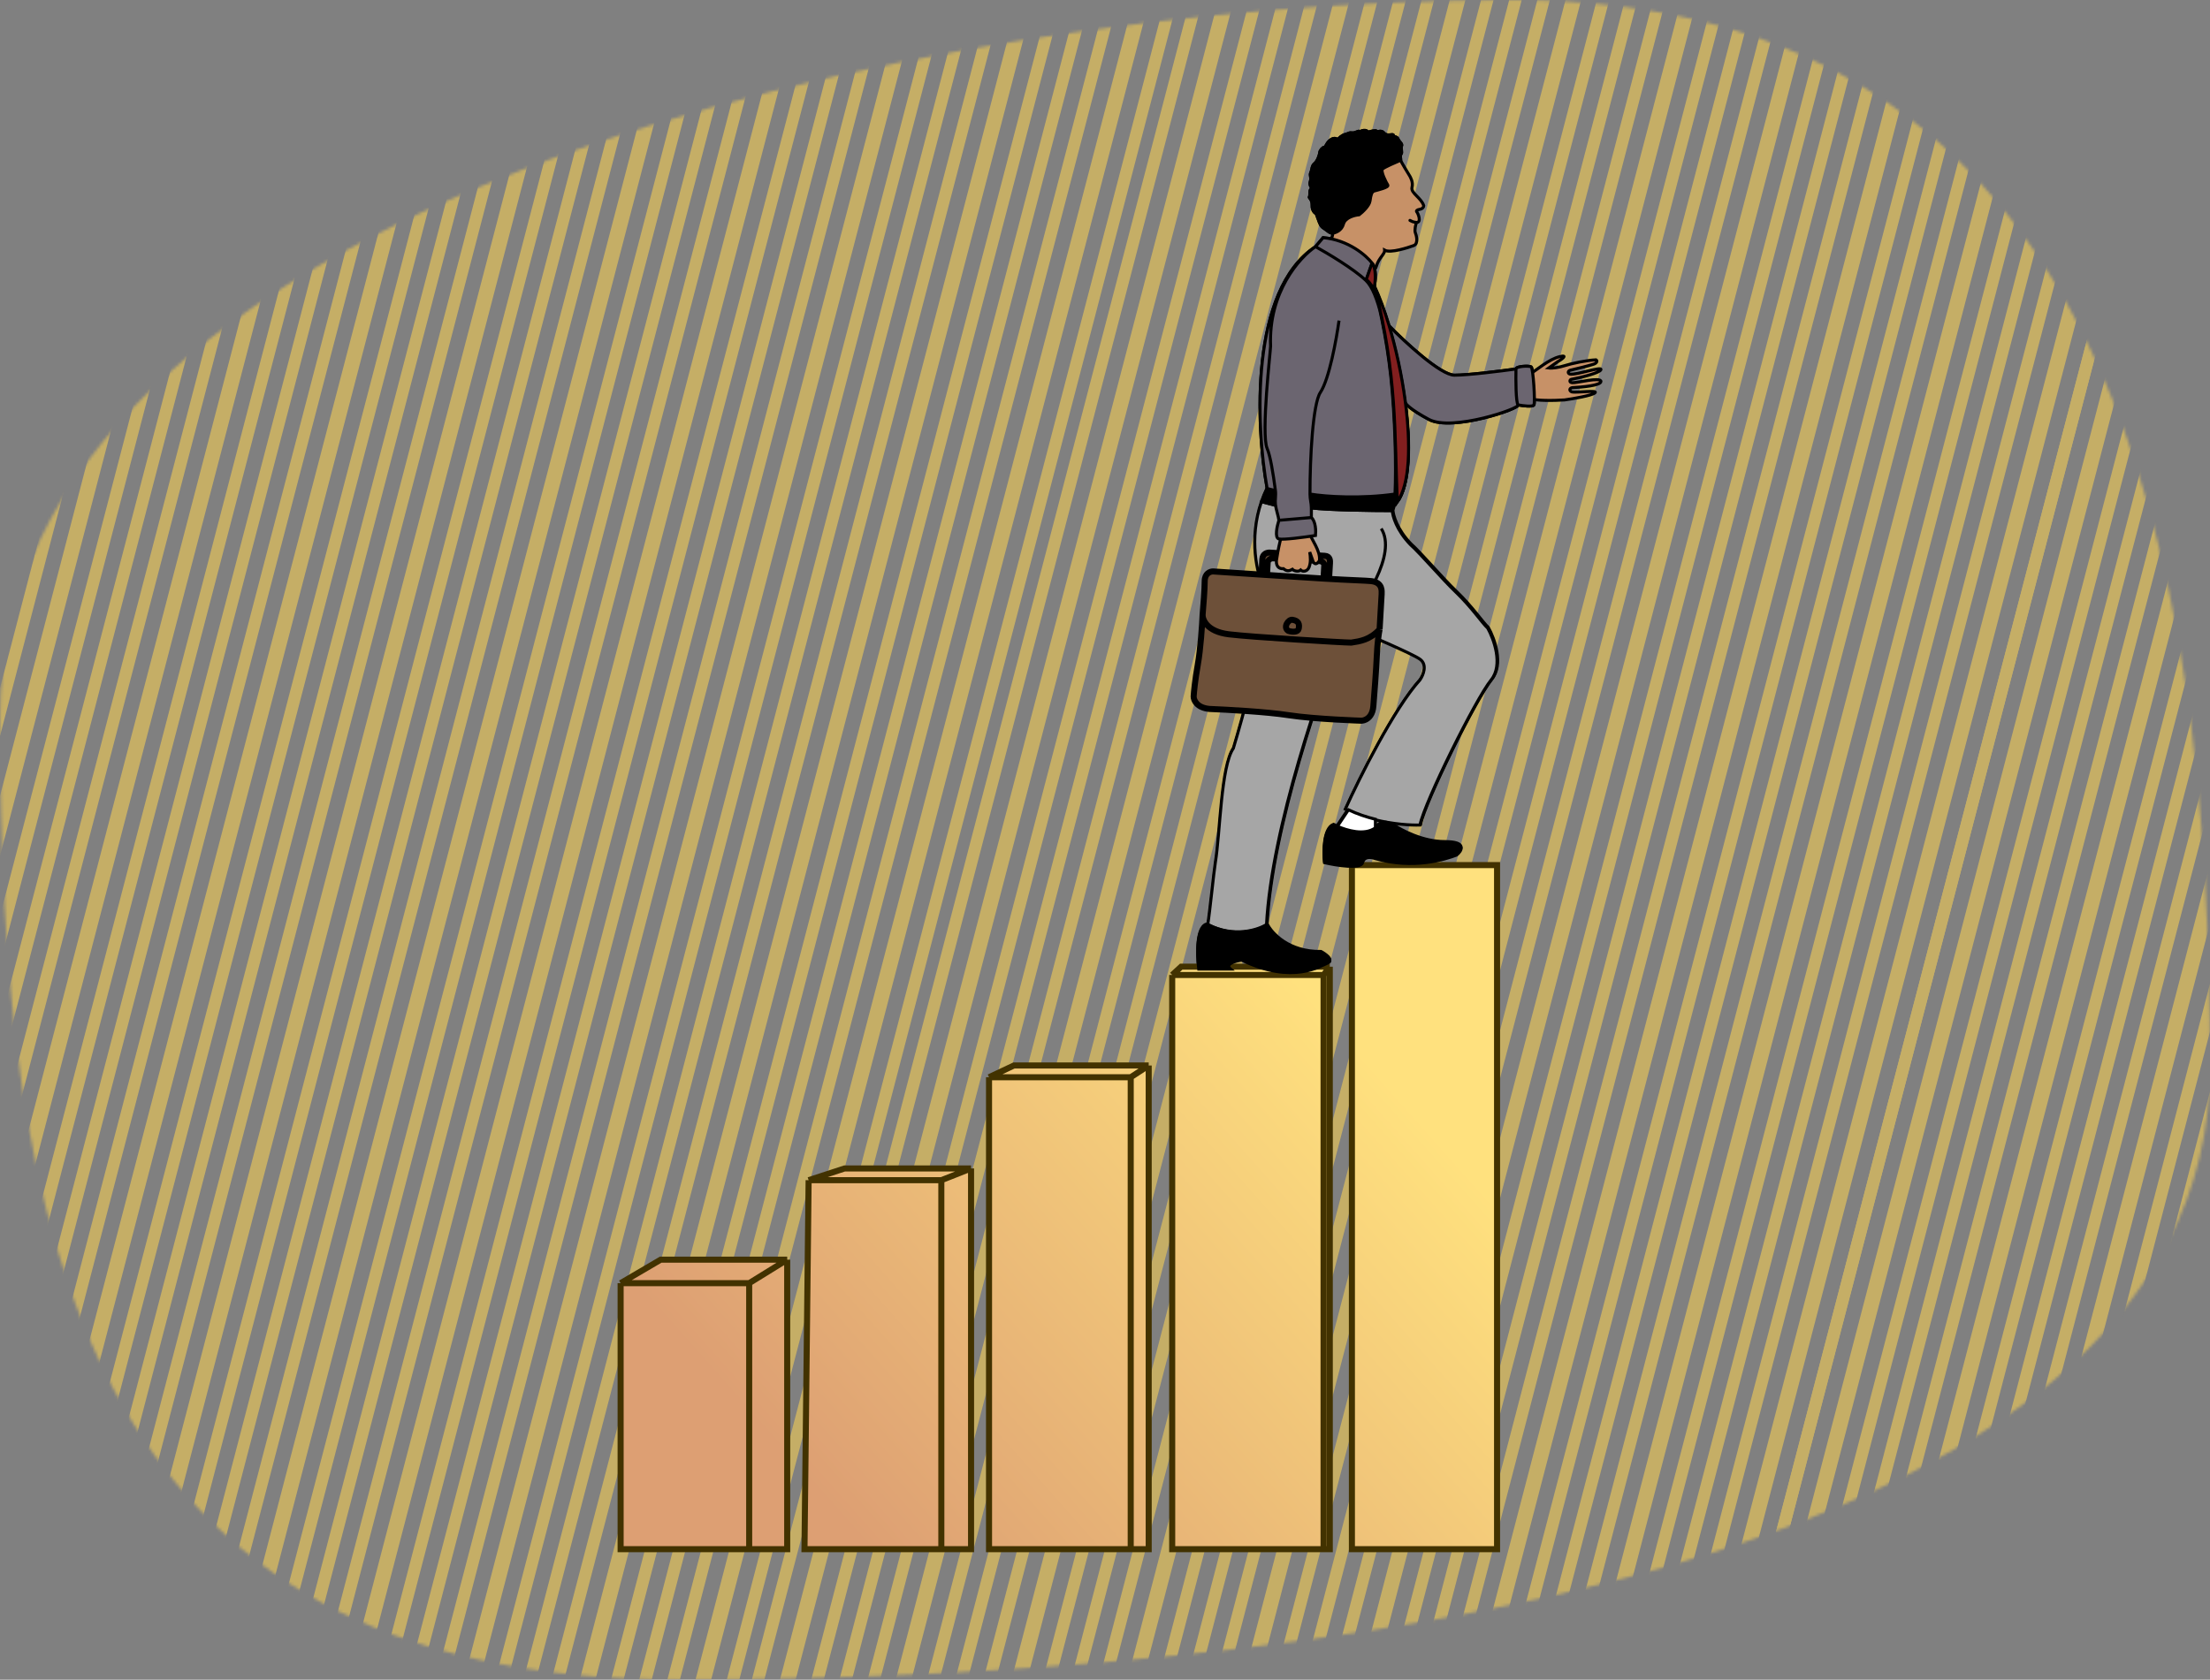 <svg width="730" height="555" viewBox="0 0 730 555" fill="none" xmlns="http://www.w3.org/2000/svg">
<rect x="0" y="0" width="730" height="555" fill="#808080" stroke="none"/>
<mask id="mask0_58_51" style="mask-type:alpha" maskUnits="userSpaceOnUse" x="0" y="0" width="730" height="555">
<path d="M730 352.468C730 522.295 421.718 554.968 224 554.968C26.282 554.968 0 406.828 0 237C0 67.172 302.282 0 500 0C697.718 0 730 182.64 730 352.468Z" fill="#D9D9D9"/>
</mask>
<g mask="url(#mask0_58_51)">
<path d="M181.479 779.658L457.074 -276.993L460.944 -275.984L185.349 780.667L181.479 779.658Z" fill="#C5AE66"/>
<path d="M494.023 861.175L769.618 -195.476L773.488 -194.466L497.894 862.185L494.023 861.175Z" fill="#C5AE66"/>
<path d="M171.803 777.134L447.397 -279.517L452.236 -278.255L176.641 778.396L171.803 777.134Z" fill="#C5AE66"/>
<path d="M484.347 858.651L759.942 -198L764.78 -196.738L489.185 859.913L484.347 858.651Z" fill="#C5AE66"/>
<path d="M163.094 774.863L438.689 -281.789L442.559 -280.779L166.965 775.872L163.094 774.863Z" fill="#C5AE66"/>
<path d="M475.638 856.38L751.233 -200.271L755.104 -199.262L479.509 857.39L475.638 856.38Z" fill="#C5AE66"/>
<path d="M154.385 772.591L429.98 -284.06L433.851 -283.05L158.256 773.601L154.385 772.591Z" fill="#C5AE66"/>
<path d="M466.93 854.109L742.524 -202.542L746.395 -201.533L470.8 855.118L466.93 854.109Z" fill="#C5AE66"/>
<path d="M145.677 770.32L421.271 -286.331L425.142 -285.322L149.547 771.329L145.677 770.32Z" fill="#C5AE66"/>
<path d="M458.221 851.837L733.816 -204.814L737.686 -203.804L462.091 852.847L458.221 851.837Z" fill="#C5AE66"/>
<path d="M136 767.796L411.595 -288.855L416.433 -287.593L140.839 769.058L136 767.796Z" fill="#C5AE66"/>
<path d="M448.545 849.313L724.139 -207.338L728.978 -206.076L453.383 850.575L448.545 849.313Z" fill="#C5AE66"/>
<path d="M127.292 765.525L402.886 -291.126L406.757 -290.117L131.162 766.534L127.292 765.525Z" fill="#C5AE66"/>
<path d="M439.836 847.042L715.431 -209.609L719.301 -208.599L443.706 848.052L439.836 847.042Z" fill="#C5AE66"/>
<path d="M118.583 763.253L394.178 -293.398L398.048 -292.388L122.454 764.263L118.583 763.253Z" fill="#C5AE66"/>
<path d="M431.127 844.771L706.722 -211.88L710.593 -210.871L434.998 845.78L431.127 844.771Z" fill="#C5AE66"/>
<path d="M109.874 760.982L385.469 -295.669L389.34 -294.66L113.745 761.991L109.874 760.982Z" fill="#C5AE66"/>
<path d="M422.419 842.499L698.013 -214.152L701.884 -213.142L426.289 843.509L422.419 842.499Z" fill="#C5AE66"/>
<path d="M100.198 758.458L375.793 -298.193L380.631 -296.931L105.036 759.72L100.198 758.458Z" fill="#C5AE66"/>
<path d="M412.742 839.976L688.337 -216.676L693.175 -215.414L417.581 841.237L412.742 839.976Z" fill="#C5AE66"/>
<path d="M91.49 756.187L367.084 -300.464L370.955 -299.455L95.36 757.196L91.49 756.187Z" fill="#C5AE66"/>
<path d="M404.034 837.704L679.628 -218.947L683.499 -217.937L407.904 838.714L404.034 837.704Z" fill="#C5AE66"/>
<path d="M82.781 753.915L358.376 -302.736L362.246 -301.726L86.651 754.925L82.781 753.915Z" fill="#C5AE66"/>
<path d="M395.325 835.433L670.92 -221.218L674.79 -220.209L399.196 836.442L395.325 835.433Z" fill="#C5AE66"/>
<path d="M74.072 751.644L349.667 -305.007L353.537 -303.998L77.943 752.653L74.072 751.644Z" fill="#C5AE66"/>
<path d="M386.616 833.161L662.211 -223.49L666.082 -222.48L390.487 834.171L386.616 833.161Z" fill="#C5AE66"/>
<path d="M64.396 749.12L339.991 -307.531L344.829 -306.269L69.234 750.382L64.396 749.12Z" fill="#C5AE66"/>
<path d="M376.94 830.638L652.535 -226.013L657.373 -224.752L381.778 831.9L376.94 830.638Z" fill="#C5AE66"/>
<path d="M55.687 746.849L331.282 -309.802L335.152 -308.793L59.558 747.858L55.687 746.849Z" fill="#C5AE66"/>
<path d="M368.231 828.366L643.826 -228.285L647.697 -227.275L372.102 829.376L368.231 828.366Z" fill="#C5AE66"/>
<path d="M46.978 744.577L322.573 -312.074L326.444 -311.064L50.849 745.587L46.978 744.577Z" fill="#C5AE66"/>
<path d="M359.523 826.095L635.117 -230.556L638.988 -229.547L363.393 827.104L359.523 826.095Z" fill="#C5AE66"/>
<path d="M38.27 742.306L313.865 -314.345L317.735 -313.336L42.14 743.315L38.27 742.306Z" fill="#C5AE66"/>
<path d="M350.814 823.823L626.409 -232.828L630.279 -231.818L354.685 824.833L350.814 823.823Z" fill="#C5AE66"/>
<path d="M28.594 739.782L304.188 -316.869L309.026 -315.607L33.432 741.044L28.594 739.782Z" fill="#C5AE66"/>
<path d="M341.138 821.3L616.733 -235.351L621.571 -234.089L345.976 822.562L341.138 821.3Z" fill="#C5AE66"/>
<path d="M19.885 737.511L295.48 -319.14L299.35 -318.131L23.755 738.52L19.885 737.511Z" fill="#C5AE66"/>
<path d="M332.429 819.028L608.024 -237.623L611.894 -236.613L336.3 820.038L332.429 819.028Z" fill="#C5AE66"/>
<path d="M11.176 735.239L286.771 -321.412L290.641 -320.402L15.047 736.249L11.176 735.239Z" fill="#C5AE66"/>
<path d="M323.72 816.757L599.315 -239.894L603.186 -238.885L327.591 817.766L323.72 816.757Z" fill="#C5AE66"/>
<path d="M2.468 732.968L278.062 -323.683L281.933 -322.673L6.338 733.978L2.468 732.968Z" fill="#C5AE66"/>
<path d="M315.012 814.486L590.607 -242.166L594.477 -241.156L318.882 815.495L315.012 814.486Z" fill="#C5AE66"/>
<path d="M-7.209 730.444L268.386 -326.207L273.224 -324.945L-2.371 731.706L-7.209 730.444Z" fill="#C5AE66"/>
<path d="M305.336 811.962L580.93 -244.689L585.768 -243.427L310.174 813.224L305.336 811.962Z" fill="#C5AE66"/>
<path d="M-15.917 728.173L259.677 -328.478L263.548 -327.469L-12.047 729.182L-15.917 728.173Z" fill="#C5AE66"/>
<path d="M296.627 809.69L572.222 -246.961L576.092 -245.951L300.497 810.7L296.627 809.69Z" fill="#C5AE66"/>
<path d="M-24.626 725.902L250.969 -330.75L254.839 -329.74L-20.756 726.911L-24.626 725.902Z" fill="#C5AE66"/>
<path d="M287.918 807.419L563.513 -249.232L567.383 -248.223L291.789 808.429L287.918 807.419Z" fill="#C5AE66"/>
<path d="M-33.335 723.63L242.26 -333.021L246.131 -332.011L-29.464 724.64L-33.335 723.63Z" fill="#C5AE66"/>
<path d="M279.21 805.148L554.804 -251.503L558.675 -250.494L283.08 806.157L279.21 805.148Z" fill="#C5AE66"/>
<path d="M-43.011 721.106L232.584 -335.545L237.422 -334.283L-38.173 722.368L-43.011 721.106Z" fill="#C5AE66"/>
<path d="M269.533 802.624L545.128 -254.027L549.966 -252.765L274.371 803.886L269.533 802.624Z" fill="#C5AE66"/>
<path d="M-51.72 718.835L223.875 -337.816L227.746 -336.807L-47.849 719.845L-51.72 718.835Z" fill="#C5AE66"/>
<path d="M260.825 800.353L536.419 -256.299L540.29 -255.289L264.695 801.362L260.825 800.353Z" fill="#C5AE66"/>
<path d="M-60.428 716.564L215.166 -340.087L219.037 -339.078L-56.558 717.573L-60.428 716.564Z" fill="#C5AE66"/>
<path d="M252.116 798.081L527.711 -258.57L531.581 -257.56L255.986 799.091L252.116 798.081Z" fill="#C5AE66"/>
<path d="M-69.137 714.292L206.458 -342.359L210.328 -341.349L-65.266 715.302L-69.137 714.292Z" fill="#C5AE66"/>
<path d="M243.407 795.81L519.002 -260.841L522.873 -259.832L247.278 796.819L243.407 795.81Z" fill="#C5AE66"/>
<path d="M-78.813 711.768L196.781 -344.883L201.62 -343.621L-73.975 713.03L-78.813 711.768Z" fill="#C5AE66"/>
<path d="M233.731 793.286L509.326 -263.365L514.164 -262.103L238.569 794.548L233.731 793.286Z" fill="#C5AE66"/>
<path d="M-87.522 709.497L188.073 -347.154L191.943 -346.144L-83.651 710.507L-87.522 709.497Z" fill="#C5AE66"/>
<path d="M225.022 791.015L500.617 -265.636L504.488 -264.627L228.893 792.024L225.022 791.015Z" fill="#C5AE66"/>
<path d="M-96.231 707.226L179.364 -349.425L183.235 -348.416L-92.36 708.235L-96.231 707.226Z" fill="#C5AE66"/>
<path d="M216.314 788.743L491.908 -267.908L495.779 -266.898L220.184 789.753L216.314 788.743Z" fill="#C5AE66"/>
<path d="M-104.939 704.954L170.655 -351.697L174.526 -350.687L-101.069 705.964L-104.939 704.954Z" fill="#C5AE66"/>
<path d="M207.605 786.472L483.2 -270.179L487.07 -269.17L211.475 787.481L207.605 786.472Z" fill="#C5AE66"/>
<path d="M-114.616 702.431L160.979 -354.221L165.817 -352.959L-109.777 703.692L-114.616 702.431Z" fill="#C5AE66"/>
<path d="M197.929 783.948L473.523 -272.703L478.362 -271.441L202.767 785.21L197.929 783.948Z" fill="#C5AE66"/>
<path d="M-123.324 700.159L152.271 -356.492L156.141 -355.482L-119.454 701.169L-123.324 700.159Z" fill="#C5AE66"/>
<path d="M189.22 781.677L464.815 -274.974L468.685 -273.965L193.091 782.686L189.22 781.677Z" fill="#C5AE66"/>
<path d="M605.297 910.115L880.892 -146.536L885.73 -145.274L610.135 911.377L605.297 910.115Z" fill="#C5AE66"/>
<path d="M596.588 907.844L872.183 -148.807L876.054 -147.798L600.459 908.853L596.588 907.844Z" fill="#C5AE66"/>
<path d="M587.88 905.572L863.475 -151.079L867.345 -150.069L591.75 906.582L587.88 905.572Z" fill="#C5AE66"/>
<path d="M579.171 903.301L854.766 -153.35L858.636 -152.341L583.042 904.311L579.171 903.301Z" fill="#C5AE66"/>
<path d="M569.495 900.777L845.09 -155.874L849.928 -154.612L574.333 902.039L569.495 900.777Z" fill="#C5AE66"/>
<path d="M560.786 898.506L836.381 -158.145L840.251 -157.136L564.657 899.515L560.786 898.506Z" fill="#C5AE66"/>
<path d="M552.078 896.235L827.672 -160.417L831.543 -159.407L555.948 897.244L552.078 896.235Z" fill="#C5AE66"/>
<path d="M543.369 893.963L818.964 -162.688L822.834 -161.678L547.239 894.973L543.369 893.963Z" fill="#C5AE66"/>
<path d="M533.693 891.439L809.287 -165.212L814.125 -163.95L538.531 892.701L533.693 891.439Z" fill="#C5AE66"/>
<path d="M524.984 889.168L800.579 -167.483L804.449 -166.474L528.854 890.177L524.984 889.168Z" fill="#C5AE66"/>
<path d="M516.275 886.897L791.87 -169.754L795.741 -168.745L520.146 887.906L516.275 886.897Z" fill="#C5AE66"/>
<path d="M507.567 884.625L783.161 -172.026L787.032 -171.016L511.437 885.635L507.567 884.625Z" fill="#C5AE66"/>
<path d="M497.89 882.101L773.485 -174.55L778.323 -173.288L502.728 883.363L497.89 882.101Z" fill="#C5AE66"/>
<path d="M489.182 879.83L764.776 -176.821L768.647 -175.811L493.052 880.84L489.182 879.83Z" fill="#C5AE66"/>
</g>
<path d="M453.258 86.978C451.356 84.466 445.45 79.261 437.048 78.53L434.537 81.498M453.258 86.978L451.204 92.686M453.258 86.978C454.704 88.348 454.27 93.204 453.943 94.741M434.537 81.498C438.418 83.629 447.185 88.85 451.204 92.686M434.537 81.498C429.285 84.999 418.966 96.476 419.696 114.376C419.696 115.746 416.5 143.372 418.555 148.166C419.59 150.583 420.522 156.19 421.294 162.093M434.537 81.498C412.801 95.928 414.825 140.784 418.555 161.408M451.204 92.686C452.573 93.219 453.604 96.339 453.943 94.741M451.204 92.686C459.423 100.532 461.63 144.894 460.793 163.235M453.943 94.741C461.478 123.965 460.565 143.828 461.478 165.975C465.66 160.398 466 147.137 464.122 132.869M453.943 94.741C455.639 98.386 457.248 102.756 458.692 107.526M442.299 105.928C441.462 112.016 439.057 125.289 436.135 129.673C433.65 133.4 432.685 151.273 432.71 163.235M422.436 171.911L433.167 170.998M422.436 171.911C421.827 173.814 420.975 177.71 422.436 178.075C423.897 178.441 431.112 177.467 434.537 176.934C434.689 175.488 434.628 172.276 433.167 170.998M422.436 171.911C422.319 170.694 421.48 168.294 421.294 166.66M433.167 170.998V168.486C433.161 168.19 433.155 167.886 433.15 167.573M432.71 163.235C438.134 164.148 449.834 164.833 460.793 163.235M432.71 163.235C432.714 164.967 433.125 166.128 433.15 167.573M460.793 163.235C461.097 164.3 460.839 166.477 460.108 168.486M460.108 168.486C453.628 168.486 439.163 168.304 433.15 167.573M460.108 168.486C460.184 170.237 461.478 174.925 466.044 179.674C469.469 182.718 476.387 190.907 481.113 195.427C486.364 200.45 489.713 205.549 491.615 207.3C493.67 210.953 496.775 219.492 492.757 224.423C487.734 230.588 470.839 264.607 469.241 272.369C466.316 272.47 460.452 272.137 454.172 270.572M444.583 206.386C451.736 209.355 466.683 215.747 469.241 217.574C471.798 219.4 470.306 222.901 469.241 224.423C460.656 233.921 449.225 256.844 444.583 267.118C444.81 267.232 445.038 267.343 445.267 267.452M444.583 206.386C450.747 199.215 461.752 182.783 456.455 174.422M444.583 206.386C436.591 226.098 420.198 273.465 418.555 305.247M418.555 305.247C415.663 307.073 407.733 309.63 399.148 305.247M418.555 305.247C420.077 308.367 425.769 314.562 436.363 314.379C437.885 315.216 440.473 317.073 438.646 317.804C436.363 318.717 427.231 325.11 410.107 316.891C408.052 317.195 404.445 318.215 406.454 319.859H395.952C395.343 314.988 395.13 305.247 399.148 305.247M399.148 305.247C399.833 301.061 401.128 287.963 401.659 284.698C403.258 274.881 403.486 252.963 407.595 247.026C410.564 237.057 417.824 212.505 417.641 194.057C415.447 189.463 412.61 177.913 416.879 165.518M418.555 161.408L421.294 162.093M418.555 161.408C417.903 162.783 417.348 164.156 416.879 165.518M421.294 162.093C421.512 163.754 421.123 165.155 421.294 166.66M421.294 166.66L416.879 165.518M458.692 107.526C464.035 113.006 475.862 123.965 480.428 123.965C484.994 123.965 495.877 122.595 500.748 121.91M458.692 107.526C461.067 115.374 462.994 124.303 464.122 132.869M500.748 121.91C500.672 125.487 500.702 132.869 501.433 133.782M500.748 121.91C500.764 120.997 505.086 120.768 505.771 121.225C506.456 121.682 507.141 132.869 506.684 133.782C506.319 134.513 503.031 134.087 501.433 133.782M501.433 133.782C502.346 134.924 479.637 142.687 471.98 138.577C465.855 135.289 464.189 133.402 464.122 132.869M454.172 273.409C454.58 273.118 454.963 272.774 455.313 272.369C456.455 271.684 457.444 270.467 460.108 272.369C462.772 274.272 469.926 278.077 477.232 278.077C484.538 278.077 482.863 280.817 481.113 282.187C477.308 283.633 466.957 286.982 454.172 283.328C452.954 282.872 450.61 282.507 450.062 284.698C449.514 286.89 441.386 285.612 437.505 284.698C437.124 281.121 437.185 273.648 440.473 272.369C440.794 272.53 441.179 272.711 441.614 272.901M454.172 273.409V270.572M454.172 273.409C450.495 276.024 444.746 274.261 441.614 272.901M454.172 270.572C451.208 269.834 448.152 268.822 445.267 267.452M445.267 267.452L441.614 272.901" stroke="black"/>
<path d="M432.945 167.801C438.959 168.532 453.423 168.714 459.903 168.714C459.979 170.465 461.273 175.153 465.839 179.902C469.264 182.946 476.182 191.135 480.908 195.655C486.159 200.678 489.508 205.777 491.41 207.528C493.465 211.181 496.57 219.72 492.552 224.651C487.529 230.816 470.634 264.835 469.036 272.597C466.111 272.698 460.247 272.365 453.967 270.8C451.003 270.062 447.947 269.05 445.062 267.68C444.833 267.571 444.605 267.46 444.378 267.346C449.02 257.072 460.451 234.149 469.036 224.651C470.101 223.129 471.593 219.628 469.036 217.802C466.478 215.975 451.531 209.583 444.378 206.614C436.387 226.326 419.993 273.693 418.35 305.475C415.458 307.301 407.528 309.858 398.943 305.475C399.628 301.289 400.923 288.191 401.455 284.926C403.053 275.109 403.281 253.191 407.391 247.254C410.359 237.285 417.619 212.733 417.437 194.285C415.242 189.691 412.406 178.141 416.674 165.746L421.089 166.888L432.945 167.801Z" fill="#A6A6A6"/>
<path d="M444.378 206.614C451.531 209.583 466.478 215.975 469.036 217.802C471.593 219.628 470.101 223.129 469.036 224.651C460.451 234.149 449.02 257.072 444.378 267.346C444.605 267.46 444.833 267.571 445.062 267.68C447.947 269.05 451.003 270.062 453.967 270.8C460.247 272.365 466.111 272.698 469.036 272.597C470.634 264.835 487.529 230.816 492.552 224.651C496.57 219.72 493.465 211.181 491.41 207.528C489.508 205.777 486.159 200.678 480.908 195.655C476.182 191.135 469.264 182.946 465.839 179.902C461.273 175.153 459.979 170.465 459.903 168.714C453.423 168.714 438.959 168.532 432.945 167.801L421.089 166.888L416.674 165.746C412.406 178.141 415.242 189.691 417.437 194.285C417.619 212.733 410.359 237.285 407.391 247.254C403.281 253.191 403.053 275.109 401.455 284.926C400.923 288.191 399.628 301.289 398.943 305.475C407.528 309.858 415.458 307.301 418.35 305.475C419.993 273.693 436.387 226.326 444.378 206.614ZM444.378 206.614C450.542 199.443 461.547 183.011 456.25 174.65" stroke="black"/>
<path d="M455.699 207.985L456.375 196.341C456.375 195.428 456.822 192.46 452.95 192.003C451.454 191.827 445.511 191.675 437.89 191.211C437.291 191.175 436.682 191.137 436.064 191.099C430.25 190.742 423.639 190.32 417.342 189.91C416.498 189.855 415.66 189.8 414.83 189.746C409.544 189.4 404.595 189.07 400.675 188.807C399.762 188.807 397.935 189.446 397.935 192.003C397.935 194.56 397.478 200.375 397.25 202.962C397.242 203.038 397.238 203.121 397.239 203.21C397.073 206.766 396.544 214.635 395.652 219.629C394.739 224.743 394.358 228.762 394.282 230.132C394.282 231.349 395.332 233.876 399.533 234.241C405.241 234.47 418.246 235.171 425.561 236.296C434.465 237.666 450.219 238.141 449.534 238.123C448.621 238.099 453.196 238.808 453.644 233.328C453.948 229.599 454.603 221.045 454.785 216.661C454.968 212.277 455.47 209.051 455.699 207.985Z" fill="#6D5039"/>
<path d="M455.699 207.985L456.375 196.341C456.375 195.428 456.822 192.46 452.95 192.003C451.454 191.827 445.511 191.675 437.89 191.211C437.291 191.175 436.682 191.137 436.064 191.099C430.25 190.742 423.639 190.32 417.342 189.91C416.498 189.855 415.66 189.8 414.83 189.746C409.544 189.4 404.595 189.07 400.675 188.807C399.762 188.807 397.935 189.446 397.935 192.003C397.935 194.56 397.478 200.375 397.25 202.962M455.699 207.985C452.411 211.455 449.297 211.866 446.338 212.323C443.589 212.323 413.451 210.497 405.926 209.583C398.401 208.67 397.098 204.484 397.25 202.962M455.699 207.985C455.47 209.051 454.968 212.277 454.785 216.661C454.603 221.045 453.948 229.599 453.644 233.328C453.196 238.808 448.621 238.099 449.534 238.123C450.219 238.141 434.465 237.666 425.561 236.296C418.246 235.171 405.241 234.47 399.533 234.241C395.332 233.876 394.282 231.349 394.282 230.132C394.358 228.762 394.739 224.743 395.652 219.629C396.565 214.515 397.098 206.387 397.25 202.962M426.922 204.789C425.552 204.56 423.726 207.3 425.552 208.442C426.931 208.898 428.749 208.898 428.977 207.757C429.29 206.19 428.977 205.131 426.922 204.789Z" stroke="black" stroke-width="2"/>
<path d="M439.309 186.032L439.024 190.94C438.428 190.869 437.816 190.908 437.201 190.834L437.446 186.61C437.467 186.245 436.828 185.431 435.917 185.378C430.987 184.939 421.329 184.531 420.417 184.478C419.506 184.425 418.925 185.23 418.756 185.525L418.51 189.749C417.671 189.645 417.512 189.745 416.687 189.643C416.812 188.803 416.886 186.205 416.972 184.735C417.078 182.912 418.624 182.544 419.384 182.588L437.618 183.647C439.441 183.753 439.344 185.424 439.309 186.032Z" fill="#6D5039" stroke="black" stroke-width="2"/>
<path d="M432.151 175.285C431.305 172.736 431.332 170.448 431.451 169.623L423.755 170.408L424.634 173.947C423.286 175.573 422.057 182.17 421.611 185.266C421.486 187.741 423.161 187.98 423.92 187.893C425.29 189.057 426.17 188.464 426.888 188.099C427.373 188.667 428.943 189.035 429.628 188.35C430.313 189.035 431.843 188.859 432.402 187.436C433.052 185.782 432.859 184.012 432.63 182.413L433.772 185.61C434 186.066 434.685 186.98 435.827 185.266C436.284 181.957 433.208 178.471 432.151 175.285Z" fill="#C79167" stroke="black"/>
<path d="M504.845 123.93C502.53 125.292 500.288 125.746 499.455 125.803L501.839 133.163L505.115 131.56C506.988 132.536 513.696 132.353 516.816 132.14C519.714 131.733 525.771 130.7 526.815 129.827C528.119 128.734 520.673 129.87 519.142 129.473C518.234 129.033 518.432 128.267 519.297 128.083C522.465 127.95 528.803 127.359 528.814 126.054C528.828 124.423 520.701 126.608 519.311 126.452C518.199 126.327 518.571 125.423 518.985 125.346C522.493 124.688 528.369 123.2 528.8 122.168C529.338 120.877 520.772 123.97 518.616 123.616C517.85 123.417 517.841 122.666 518.531 122.368C520.919 121.828 525.339 120.699 526.417 120.324C527.494 119.95 527.721 119.231 527.196 118.891C524.237 119.01 519.126 120.069 516.673 120.864C515.123 121.366 512.763 121.759 511.581 121.589L514.332 119.645C515.779 118.793 518.173 117.126 515.212 117.83C511.51 118.71 507.738 122.228 504.845 123.93Z" fill="#C79167" stroke="black"/>
<path d="M446.558 285.84H494.504V511.871H446.558V285.84Z" fill="url(#paint0_linear_58_51)"/>
<path d="M387.196 322.142V511.871H437.197H439.252V319.402H390.164L387.196 322.142Z" fill="url(#paint1_linear_58_51)"/>
<path d="M379.433 511.871V352.051H334.912L326.693 355.932V511.871H373.497H379.433Z" fill="url(#paint2_linear_58_51)"/>
<path d="M320.756 511.871V386.07H278.975L267.103 389.951L265.733 511.871H310.939H320.756Z" fill="url(#paint3_linear_58_51)"/>
<path d="M260.025 511.871V416.207H218.243L205.001 423.97V511.871H247.467H260.025Z" fill="url(#paint4_linear_58_51)"/>
<path d="M437.197 322.142H387.196M437.197 322.142C437.197 384.624 437.197 510.045 437.197 511.871M437.197 322.142L439.252 319.402M387.196 322.142V511.871C404.548 511.871 401.352 511.871 437.197 511.871M387.196 322.142L390.164 319.402H439.252M437.197 511.871H439.252V319.402M379.433 352.051V511.871H373.497M379.433 352.051L373.497 355.932M379.433 352.051H334.912L326.693 355.932M373.497 511.871V355.932M373.497 511.871H326.693V355.932M373.497 355.932H326.693M320.756 386.07V511.871H310.939M320.756 386.07L310.939 389.951M320.756 386.07H278.975L267.103 389.951M310.939 511.871V389.951M310.939 511.871H265.733L267.103 389.951M310.939 389.951H267.103M260.025 416.207V511.871H247.468M260.025 416.207L247.468 423.97M260.025 416.207H218.243L205.001 423.97M247.468 511.871V423.97M247.468 511.871H205.001V423.97M247.468 423.97H205.001M494.504 285.84H446.558V511.871H494.504V285.84Z" stroke="#423200" stroke-width="2"/>
<path d="M399.158 305.581C407.742 309.965 415.673 307.408 418.564 305.581C420.087 308.701 425.779 314.896 436.373 314.714C437.895 315.551 440.483 317.408 438.656 318.138C436.373 319.052 427.241 325.444 410.117 317.225C408.062 317.53 404.455 318.549 406.464 320.193H395.961C395.353 315.323 395.14 305.581 399.158 305.581Z" fill="black"/>
<path d="M477.241 278.412C469.935 278.412 462.781 274.606 460.118 272.704C457.454 270.801 456.465 272.019 455.323 272.704C454.973 273.108 454.59 273.453 454.182 273.743C450.504 276.358 444.756 274.596 441.624 273.235C441.189 273.046 440.804 272.865 440.483 272.704C437.195 273.982 437.134 281.456 437.515 285.033C441.396 285.946 449.524 287.225 450.072 285.033C450.62 282.841 452.964 283.206 454.182 283.663C466.967 287.316 477.317 283.967 481.123 282.521C482.873 281.151 484.548 278.412 477.241 278.412Z" fill="black"/>
<path d="M399.158 305.581C407.742 309.965 415.673 307.408 418.564 305.581C420.087 308.701 425.779 314.896 436.373 314.714C437.895 315.551 440.483 317.408 438.656 318.138C436.373 319.052 427.241 325.444 410.117 317.225C408.062 317.53 404.455 318.549 406.464 320.193H395.961C395.353 315.323 395.14 305.581 399.158 305.581Z" stroke="black"/>
<path d="M477.241 278.412C469.935 278.412 462.781 274.606 460.118 272.704C457.454 270.801 456.465 272.019 455.323 272.704C454.973 273.108 454.59 273.453 454.182 273.743C450.504 276.358 444.756 274.596 441.624 273.235C441.189 273.046 440.804 272.865 440.483 272.704C437.195 273.982 437.134 281.456 437.515 285.033C441.396 285.946 449.524 287.225 450.072 285.033C450.62 282.841 452.964 283.206 454.182 283.663C466.967 287.316 477.317 283.967 481.123 282.521C482.873 281.151 484.548 278.412 477.241 278.412Z" stroke="black"/>
<path d="M440.242 77.026C440.181 79.706 437.469 81.145 435.934 82.667L451.897 92.686C451.955 90.673 454.198 89.619 454.639 87.975C455.361 85.279 457.499 83.932 457.374 82.667C459.34 83.74 465.245 81.764 466.951 81.145C468.658 80.526 467.814 77.602 467.499 76.865C467.184 76.127 467.641 73.971 467.907 73.507C469.642 73.507 468.43 70.45 467.907 69.88C467.817 69.716 467.902 69.341 468.963 69.163C470.023 68.986 470.286 68.302 470.284 67.983C469.539 65.424 465.936 63.776 466.401 61.946C466.866 60.117 465.879 58.621 465.722 58.253C465.564 57.884 462.664 53.403 462.692 52.925C462.719 52.447 462.366 51.349 462.81 50.895C463.254 50.442 462.628 48.908 462.967 48.209C463.306 47.51 462.151 46.844 461.788 45.924C461.424 45.005 460.27 45.357 460.248 44.697C460.227 44.036 458.248 45.239 457.188 43.979C456.128 42.719 455.048 43.854 454.719 43.356C454.456 42.957 452.728 43.399 451.897 43.67C451.239 42.674 449.839 43.151 449.221 43.514C448.837 42.953 447.819 44.031 446.634 43.902C445.448 43.773 445.85 44.036 444.336 44.427C443.125 44.74 442.172 45.738 441.846 46.199C441.627 45.866 440.892 45.376 439.706 46.074C438.223 46.946 438.007 48.61 437.469 48.639C436.93 48.667 435.975 49.69 435.934 50.406C435.892 51.122 435.235 53.18 434.231 54.02C433.228 54.86 433.463 55.952 432.984 57.002C432.505 58.052 433.309 58.578 432.81 59.987C432.31 61.395 433.747 62.318 433.08 62.518C432.412 62.719 432.839 64.6 432.517 65.001C432.195 65.401 433.489 65.716 433.424 67.869C433.371 69.591 434.29 70.395 434.757 70.582C436.493 75.595 436.391 74.658 438.046 75.953C439.369 76.988 439.604 77.049 440.242 77.026Z" fill="#C79167"/>
<path d="M467.907 73.507C469.642 73.507 468.43 70.45 467.907 69.88C467.817 69.716 467.902 69.341 468.963 69.163C470.023 68.986 470.286 68.302 470.284 67.983C469.539 65.424 465.936 63.776 466.401 61.946C466.866 60.117 465.879 58.621 465.722 58.253C465.564 57.884 462.664 53.403 462.692 52.925C462.719 52.447 462.366 51.349 462.81 50.895C463.254 50.442 462.628 48.908 462.967 48.209C463.306 47.51 462.151 46.844 461.788 45.924C461.424 45.005 460.27 45.357 460.248 44.697C460.227 44.036 458.248 45.239 457.188 43.979C456.128 42.719 455.048 43.854 454.719 43.356C454.456 42.957 452.728 43.399 451.897 43.67C451.239 42.674 449.839 43.151 449.221 43.514C448.837 42.953 447.819 44.031 446.634 43.902C445.448 43.773 445.85 44.036 444.336 44.427C443.125 44.74 442.172 45.738 441.846 46.199C441.627 45.866 440.892 45.376 439.706 46.074C438.223 46.946 438.007 48.61 437.469 48.639C436.93 48.667 435.975 49.69 435.934 50.406C435.892 51.122 435.235 53.18 434.231 54.02C433.228 54.86 433.463 55.952 432.984 57.002C432.505 58.052 433.309 58.578 432.81 59.987C432.31 61.395 433.747 62.318 433.08 62.518C432.412 62.719 432.839 64.6 432.517 65.001C432.195 65.401 433.489 65.716 433.424 67.869C433.371 69.591 434.29 70.395 434.757 70.582C436.493 75.595 436.391 74.658 438.046 75.953C439.369 76.988 439.604 77.049 440.242 77.026C440.181 79.706 437.469 81.145 435.934 82.667L451.897 92.686C451.955 90.673 454.198 89.619 454.639 87.975C455.361 85.279 457.499 83.932 457.374 82.667C459.34 83.74 465.245 81.764 466.951 81.145C468.658 80.526 467.814 77.602 467.499 76.865C467.184 76.127 467.641 73.971 467.907 73.507ZM467.907 73.507C467.267 73.355 466.951 73.507 465.736 72.823" stroke="black" stroke-linecap="round"/>
<path d="M438.046 75.953C439.369 76.988 439.604 77.049 440.242 77.026C441.175 76.926 443.184 76.186 443.762 74.03C444.34 71.873 447.465 71.082 448.956 70.956C450.057 70.113 452.316 68.022 452.54 66.401C452.82 64.375 453.094 63.355 453.949 63.102C454.805 62.849 458.908 61.926 458.413 61.146C457.918 60.367 455.913 56.551 456.685 55.832C457.303 55.256 460.947 53.654 462.692 52.925C462.719 52.447 462.366 51.349 462.81 50.895C463.254 50.442 462.628 48.908 462.967 48.209C463.306 47.51 462.151 46.844 461.788 45.924C461.424 45.005 460.27 45.357 460.248 44.697C460.227 44.036 458.248 45.239 457.188 43.979C456.128 42.719 455.048 43.854 454.719 43.356C454.456 42.957 452.728 43.399 451.897 43.67C451.239 42.674 449.839 43.151 449.221 43.514C448.837 42.953 447.819 44.031 446.634 43.902C445.448 43.773 445.85 44.036 444.336 44.427C443.125 44.74 442.172 45.738 441.846 46.199C441.627 45.866 440.892 45.376 439.706 46.074C438.223 46.946 438.007 48.61 437.469 48.639C436.93 48.667 435.975 49.69 435.934 50.406C435.892 51.122 435.235 53.18 434.231 54.02C433.228 54.86 433.463 55.952 432.984 57.002C432.505 58.052 433.309 58.578 432.81 59.987C432.31 61.395 433.747 62.318 433.08 62.518C432.412 62.719 432.839 64.6 432.517 65.001C432.195 65.401 433.489 65.716 433.424 67.869C433.371 69.591 434.29 70.395 434.757 70.582C436.493 75.595 436.391 74.658 438.046 75.953Z" fill="black" stroke="black"/>
<path d="M454.32 270.696V273.532C450.643 276.147 444.894 274.385 441.763 273.024L445.416 267.575C448.3 268.945 451.357 269.958 454.32 270.696Z" fill="white" stroke="black"/>
<path d="M460.588 163.463C449.628 165.061 437.929 164.376 432.505 163.463C429.665 163.463 423.711 162.702 421.089 162.322L418.349 161.637C417.698 163.011 417.143 164.384 416.674 165.746L421.089 166.888C423.852 167.268 430.091 167.984 432.944 167.801C438.958 168.532 453.422 168.714 459.903 168.714C460.633 166.705 460.892 164.529 460.588 163.463Z" fill="black" stroke="black"/>
<path d="M453.258 86.978C451.356 84.466 445.45 79.261 437.048 78.53L434.537 81.498C412.801 95.928 414.825 140.784 418.555 161.408L421.294 162.093C421.512 163.754 421.123 165.155 421.294 166.66C421.48 168.294 422.319 170.694 422.436 171.911C421.827 173.814 420.975 177.71 422.436 178.075C423.897 178.441 431.112 177.467 434.537 176.934C434.689 175.488 434.628 172.276 433.167 170.998V168.486C433.161 168.19 433.155 167.886 433.15 167.573C433.125 166.128 432.714 164.967 432.71 163.235C438.134 164.148 449.834 164.833 460.793 163.235C461.182 154.714 460.914 140.577 459.691 127.094C461.035 140.829 460.943 153.011 461.478 165.975C465.66 160.398 466 147.137 464.122 132.869C464.189 133.402 465.855 135.289 471.98 138.577C479.637 142.687 502.346 134.924 501.433 133.782C503.031 134.087 506.319 134.513 506.684 133.782C507.141 132.869 506.456 121.682 505.771 121.225C505.086 120.768 500.764 120.997 500.748 121.91C495.877 122.595 484.994 123.965 480.428 123.965C475.862 123.965 464.035 113.006 458.692 107.526C457.248 102.756 455.639 98.386 453.943 94.741C454.27 93.204 454.704 88.348 453.258 86.978Z" fill="#6B6570"/>
<path d="M453.258 86.978C451.356 84.466 445.45 79.261 437.048 78.53L434.537 81.498M453.258 86.978L451.204 92.686M453.258 86.978C454.704 88.348 454.27 93.204 453.943 94.741M434.537 81.498C438.418 83.629 447.185 88.85 451.204 92.686M434.537 81.498C429.285 84.999 418.966 96.476 419.696 114.376C419.696 115.746 416.5 143.372 418.555 148.166C419.59 150.583 420.522 156.19 421.294 162.093M434.537 81.498C412.801 95.928 414.825 140.784 418.555 161.408L421.294 162.093M451.204 92.686C452.573 93.219 453.604 96.339 453.943 94.741M451.204 92.686C459.423 100.532 461.63 144.894 460.793 163.235C449.834 164.833 438.134 164.148 432.71 163.235M453.943 94.741C461.478 123.965 460.565 143.828 461.478 165.975C465.66 160.398 466 147.137 464.122 132.869M453.943 94.741C455.639 98.386 457.248 102.756 458.692 107.526M442.299 105.928C441.462 112.016 439.057 125.289 436.135 129.673C433.65 133.4 432.685 151.273 432.71 163.235M422.436 171.911L433.167 170.998M422.436 171.911C421.827 173.814 420.975 177.71 422.436 178.075C423.897 178.441 431.112 177.467 434.537 176.934C434.689 175.488 434.628 172.276 433.167 170.998M422.436 171.911C422.319 170.694 421.48 168.294 421.294 166.66C421.123 165.155 421.512 163.754 421.294 162.093M433.167 170.998V168.486C433.161 168.19 433.155 167.886 433.15 167.573C433.125 166.128 432.714 164.967 432.71 163.235M458.692 107.526C464.035 113.006 475.862 123.965 480.428 123.965C484.994 123.965 495.877 122.595 500.748 121.91M458.692 107.526C461.067 115.374 462.994 124.303 464.122 132.869M500.748 121.91C500.672 125.487 500.702 132.869 501.433 133.782M500.748 121.91C500.764 120.997 505.086 120.768 505.771 121.225C506.456 121.682 507.141 132.869 506.684 133.782C506.319 134.513 503.031 134.087 501.433 133.782M501.433 133.782C502.346 134.924 479.637 142.687 471.98 138.577C465.855 135.289 464.189 133.402 464.122 132.869" stroke="black"/>
<path d="M453.179 86.978L451.269 92.457C452.639 92.99 453.67 96.11 454.009 94.512C461.544 123.736 460.63 143.6 461.544 165.746C465.726 160.17 466.066 146.909 464.188 132.64C463.06 124.074 461.133 115.145 458.758 107.298C457.314 102.528 455.705 98.158 454.009 94.512C454.336 92.975 454.625 88.347 453.179 86.978Z" fill="#821F1F"/>
<path d="M454.009 94.512C454.336 92.975 454.625 88.347 453.179 86.978L451.269 92.457C452.639 92.99 453.67 96.11 454.009 94.512ZM454.009 94.512C461.544 123.736 460.63 143.6 461.544 165.746C465.726 160.17 466.066 146.909 464.188 132.64C463.06 124.074 461.133 115.145 458.758 107.298C457.314 102.528 455.705 98.158 454.009 94.512Z" stroke="black"/>
<defs>
<linearGradient id="paint0_linear_58_51" x1="453.407" y1="351.594" x2="280.573" y2="505.25" gradientUnits="userSpaceOnUse">
<stop stop-color="#FFE17E"/>
<stop offset="1" stop-color="#DD9F73"/>
</linearGradient>
<linearGradient id="paint1_linear_58_51" x1="453.407" y1="351.594" x2="280.573" y2="505.25" gradientUnits="userSpaceOnUse">
<stop stop-color="#FFE17E"/>
<stop offset="1" stop-color="#DD9F73"/>
</linearGradient>
<linearGradient id="paint2_linear_58_51" x1="453.407" y1="351.594" x2="280.573" y2="505.25" gradientUnits="userSpaceOnUse">
<stop stop-color="#FFE17E"/>
<stop offset="1" stop-color="#DD9F73"/>
</linearGradient>
<linearGradient id="paint3_linear_58_51" x1="453.407" y1="351.594" x2="280.573" y2="505.25" gradientUnits="userSpaceOnUse">
<stop stop-color="#FFE17E"/>
<stop offset="1" stop-color="#DD9F73"/>
</linearGradient>
<linearGradient id="paint4_linear_58_51" x1="453.407" y1="351.594" x2="280.573" y2="505.25" gradientUnits="userSpaceOnUse">
<stop stop-color="#FFE17E"/>
<stop offset="1" stop-color="#DD9F73"/>
</linearGradient>
</defs>
</svg>
